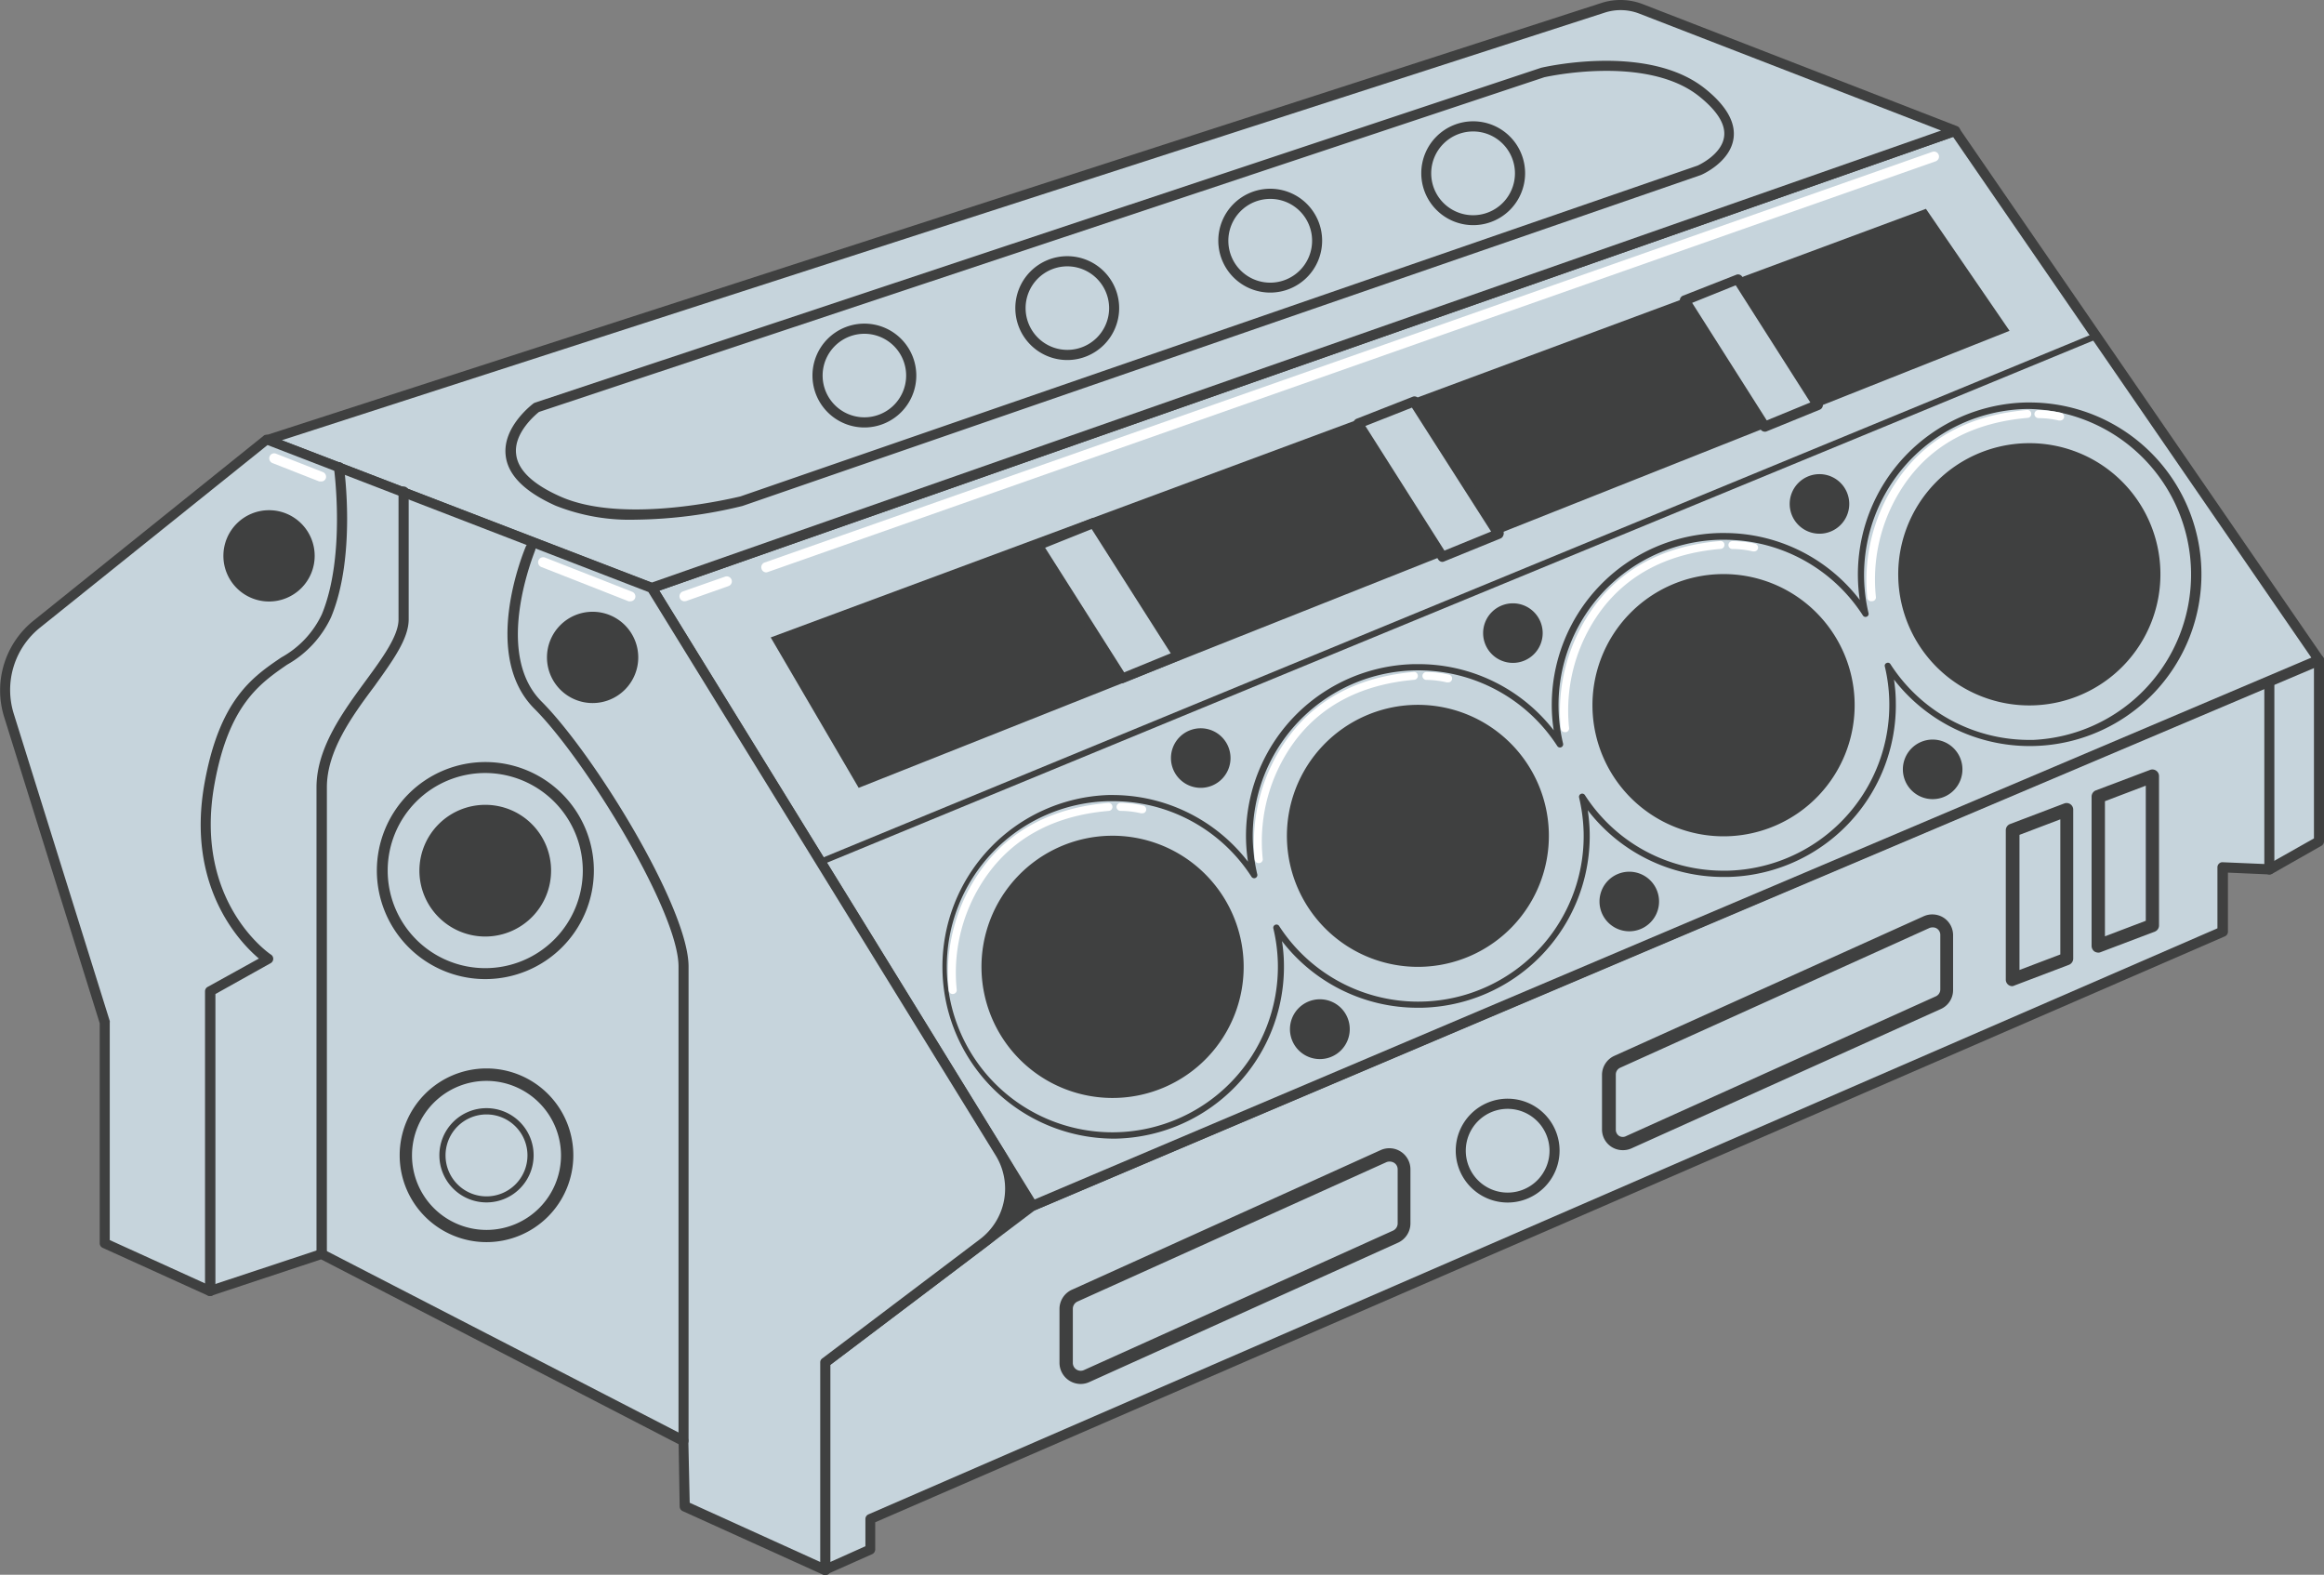 <svg xmlns="http://www.w3.org/2000/svg" viewBox="0 0 203.69 138"><rect x="0" y="0" width="203.69" height="138" fill="#808080" stroke="none"/><defs><style>.cls-1{fill:#c6d4dc;}.cls-2{fill:#3f4040;}.cls-3{fill:#fff;}</style></defs><title>Asset 2</title><g id="Layer_2" data-name="Layer 2"><g id="Layer_1-2" data-name="Layer 1"><polygon class="cls-1" points="72.33 137.56 76.3 135.79 76.27 133.12 194.79 81.64 194.79 76.01 198.9 76.19 203.21 73.74 203.25 57.83 90.5 105.67 72.33 119.39 72.33 137.56"/><path class="cls-2" d="M72.33,138a.42.42,0,0,1-.24-.07.43.43,0,0,1-.2-.37V119.39a.41.41,0,0,1,.18-.35l18.17-13.72,112.84-47.9a.44.44,0,0,1,.61.41l0,15.91a.44.44,0,0,1-.23.38l-4.31,2.45a.46.46,0,0,1-.23.06l-3.65-.16v5.17a.44.44,0,0,1-.26.41L76.71,133.4l0,2.38a.46.46,0,0,1-.26.41l-4,1.78A.57.57,0,0,1,72.33,138Zm.44-18.39v17.27l3.08-1.38,0-2.38a.44.44,0,0,1,.26-.41L194.35,81.35V76a.43.43,0,0,1,.14-.32.41.41,0,0,1,.32-.12l4,.17,4-2.26,0-15L90.68,106.07Z"/><path class="cls-2" d="M132.15,105.38a4.55,4.55,0,1,1,4.54-4.54A4.55,4.55,0,0,1,132.15,105.38Zm0-8.21a3.67,3.67,0,1,0,3.66,3.67A3.68,3.68,0,0,0,132.15,97.17Z"/><path class="cls-2" d="M198.9,76.63a.44.44,0,0,1-.44-.44V60.08a.43.43,0,0,1,.44-.44.44.44,0,0,1,.44.44V76.19A.44.44,0,0,1,198.9,76.63Z"/><path class="cls-2" d="M94.72,121.28a1.86,1.86,0,0,1-1.86-1.86v-4.73A1.85,1.85,0,0,1,94,113L121,100.79a1.85,1.85,0,0,1,2.62,1.69v4.73a1.86,1.86,0,0,1-1.09,1.69h0L95.48,121.11A1.83,1.83,0,0,1,94.72,121.28Zm27.06-19.49a.71.71,0,0,0-.28.06L94.43,114.06a.7.7,0,0,0-.4.63v4.73a.69.69,0,0,0,1,.63l27.07-12.21a.7.7,0,0,0,.4-.63v-4.73a.67.67,0,0,0-.31-.58A.76.76,0,0,0,121.78,101.79Z"/><path class="cls-2" d="M142.23,100.79A1.81,1.81,0,0,1,140.41,99v-4.8a1.84,1.84,0,0,1,1.07-1.67l27.13-12.24a1.85,1.85,0,0,1,1.74.13,1.82,1.82,0,0,1,.83,1.53v4.81a1.81,1.81,0,0,1-1.07,1.66L143,100.63A1.78,1.78,0,0,1,142.23,100.79Zm27.14-19.52a.67.67,0,0,0-.28.06L142,93.57a.65.65,0,0,0-.38.6V99a.64.64,0,0,0,.3.55.63.63,0,0,0,.62,0l27.13-12.24h0a.66.66,0,0,0,.39-.6V81.92a.66.66,0,0,0-.3-.55A.64.64,0,0,0,169.37,81.27Z"/><path class="cls-2" d="M176.38,86.42a.57.57,0,0,1-.58-.58V72.75a.58.58,0,0,1,.38-.54l4.74-1.8a.58.58,0,0,1,.79.54V84a.59.59,0,0,1-.38.55l-4.74,1.8A.76.76,0,0,1,176.38,86.42ZM177,73.16V85l3.58-1.36V71.8Z"/><path class="cls-2" d="M183.91,83.48a.67.67,0,0,1-.34-.1.61.61,0,0,1-.25-.48V69.81a.59.59,0,0,1,.38-.55l4.74-1.79a.58.58,0,0,1,.79.54V81.1a.58.58,0,0,1-.37.54l-4.75,1.8A.48.48,0,0,1,183.91,83.48Zm.58-13.27V82.05l3.58-1.36V68.85Z"/><polygon class="cls-1" points="57.13 51.52 90.5 105.67 203.25 57.83 171.35 11.46 57.13 51.52"/><path class="cls-2" d="M90.5,106.11a.45.45,0,0,1-.37-.21L56.75,51.75a.42.42,0,0,1,0-.38A.45.45,0,0,1,57,51.1l114.23-40a.45.45,0,0,1,.51.17l31.89,46.35a.43.43,0,0,1,.06.38.44.44,0,0,1-.25.28L90.68,106.07A.39.39,0,0,1,90.5,106.11ZM57.79,51.76l32.89,53.35,111.9-47.48L171.18,12Z"/><path class="cls-2" d="M97.46,99.78a15.06,15.06,0,0,1-.31-30.11h.33a15,15,0,0,1,11.9,5.84,15.56,15.56,0,0,1-.17-1.92A15.06,15.06,0,0,1,123.94,58.2h.34A15,15,0,0,1,136.18,64a13.56,13.56,0,0,1-.17-1.91,15.06,15.06,0,0,1,14.73-15.38h.34A14.94,14.94,0,0,1,163,52.57a15.54,15.54,0,0,1-.16-1.92,15.08,15.08,0,0,1,14.73-15.38h.33a15.06,15.06,0,0,1,10.87,25.47A15.06,15.06,0,0,1,166,59.55a13.8,13.8,0,0,1,.16,1.91,15.06,15.06,0,0,1-14.73,15.39h-.33A15,15,0,0,1,139.16,71a15.56,15.56,0,0,1,.17,1.92A15.06,15.06,0,0,1,124.6,88.31h-.34a15,15,0,0,1-11.9-5.84,13.83,13.83,0,0,1,.17,1.92A15.06,15.06,0,0,1,97.8,99.78Zm0-29.57h-.32A14.51,14.51,0,1,0,112,84.41a14.69,14.69,0,0,0-.4-3.07.28.28,0,0,1,.5-.21,14.51,14.51,0,0,0,26.7-8.19,15.1,15.1,0,0,0-.4-3.06.28.28,0,0,1,.5-.22,14.42,14.42,0,0,0,12.18,6.64h.32a14.54,14.54,0,0,0,13.8-17.89.25.25,0,0,1,.16-.31.26.26,0,0,1,.33.1,14.46,14.46,0,0,0,12.19,6.64h.32a14.51,14.51,0,0,0-.31-29h-.32a14.54,14.54,0,0,0-13.8,17.89.26.26,0,0,1-.16.31.27.27,0,0,1-.33-.1,14.45,14.45,0,0,0-12.18-6.64h-.33A14.49,14.49,0,0,0,137,65.17a.28.28,0,0,1-.5.22,14.51,14.51,0,0,0-26.7,8.18,15.19,15.19,0,0,0,.4,3.07.28.28,0,0,1-.5.21A14.44,14.44,0,0,0,97.48,70.21Z"/><path class="cls-2" d="M109,84.47A11.49,11.49,0,1,1,97.22,73.24,11.5,11.5,0,0,1,109,84.47Z"/><path class="cls-2" d="M135.75,73A11.48,11.48,0,1,1,124,61.77,11.48,11.48,0,0,1,135.75,73Z"/><path class="cls-2" d="M162.55,61.54a11.49,11.49,0,1,1-11.73-11.23A11.49,11.49,0,0,1,162.55,61.54Z"/><path class="cls-2" d="M189.35,50.08a11.49,11.49,0,1,1-11.74-11.24A11.48,11.48,0,0,1,189.35,50.08Z"/><polygon class="cls-2" points="67.55 55.86 168.8 18.3 176.13 28.99 75.26 69.04 67.55 55.86"/><path class="cls-2" d="M72,75.79a.27.27,0,0,1-.25-.17.28.28,0,0,1,.14-.37l111.57-46a.28.28,0,0,1,.36.15.27.27,0,0,1-.15.36l-111.57,46A.19.19,0,0,1,72,75.79Z"/><path class="cls-2" d="M107.85,66.43a2.61,2.61,0,1,1-2.61-2.61A2.61,2.61,0,0,1,107.85,66.43Z"/><path class="cls-2" d="M118.3,90.19a2.62,2.62,0,1,1-2.61-2.62A2.61,2.61,0,0,1,118.3,90.19Z"/><path class="cls-2" d="M135.21,55.48a2.61,2.61,0,1,1-2.61-2.61A2.61,2.61,0,0,1,135.21,55.48Z"/><path class="cls-2" d="M145.41,79a2.61,2.61,0,1,1-2.61-2.61A2.61,2.61,0,0,1,145.41,79Z"/><path class="cls-2" d="M162.08,44.17a2.61,2.61,0,1,1-2.61-2.62A2.61,2.61,0,0,1,162.08,44.17Z"/><path class="cls-2" d="M172,67.42a2.61,2.61,0,1,1-2.61-2.61A2.61,2.61,0,0,1,172,67.42Z"/><path class="cls-3" d="M83.51,87.11a.35.35,0,0,1-.35-.28,15.56,15.56,0,0,1,3-10.84c2.5-3.33,6.19-5.23,11-5.63h0a.34.34,0,0,1,.34.32.35.35,0,0,1-.31.38c-4.57.38-8.1,2.19-10.48,5.36A14.69,14.69,0,0,0,83.85,86.7a.34.34,0,0,1-.28.4Z"/><path class="cls-3" d="M100.09,71.27H100a8,8,0,0,0-1.79-.21.35.35,0,0,1,0-.7,9.17,9.17,0,0,1,2,.24.35.35,0,0,1,.24.43A.34.34,0,0,1,100.09,71.27Z"/><path class="cls-3" d="M110.32,75.64a.36.36,0,0,1-.34-.28,15.55,15.55,0,0,1,3-10.84c2.5-3.34,6.19-5.23,11-5.64h0a.35.35,0,0,1,0,.69c-4.57.39-8.1,2.19-10.48,5.36a14.78,14.78,0,0,0-2.83,10.29.34.34,0,0,1-.27.41Z"/><path class="cls-3" d="M126.91,59.8h-.1a8.29,8.29,0,0,0-1.79-.22.35.35,0,0,1-.35-.34.35.35,0,0,1,.35-.35,8.53,8.53,0,0,1,2,.24.34.34,0,0,1,.24.42A.34.34,0,0,1,126.91,59.8Z"/><path class="cls-3" d="M137.14,64.16a.35.35,0,0,1-.34-.27,15.57,15.57,0,0,1,3-10.85c2.5-3.33,6.19-5.23,11-5.63h0a.33.33,0,0,1,.34.31.35.35,0,0,1-.31.38c-4.57.38-8.1,2.19-10.48,5.36a14.76,14.76,0,0,0-2.83,10.29.34.34,0,0,1-.27.41Z"/><path class="cls-3" d="M153.72,48.32h-.09a8,8,0,0,0-1.79-.21.35.35,0,0,1-.35-.35.35.35,0,0,1,.35-.34,8.88,8.88,0,0,1,2,.23.36.36,0,0,1,.24.43A.35.35,0,0,1,153.72,48.32Z"/><path class="cls-3" d="M164,52.69a.35.35,0,0,1-.34-.28,15.56,15.56,0,0,1,3-10.84c2.5-3.33,6.19-5.23,11-5.64a.33.33,0,0,1,.37.32.33.33,0,0,1-.31.37c-4.58.39-8.1,2.19-10.48,5.37a14.75,14.75,0,0,0-2.83,10.28.34.34,0,0,1-.27.41Z"/><path class="cls-3" d="M180.54,36.85h-.09a8,8,0,0,0-1.79-.21.36.36,0,0,1-.35-.35.35.35,0,0,1,.35-.35,9.17,9.17,0,0,1,2,.24.35.35,0,0,1,.24.43A.36.36,0,0,1,180.54,36.85Z"/><path class="cls-3" d="M67.16,50.16a.43.43,0,0,1-.41-.3A.44.44,0,0,1,67,49.3l102.38-36a.44.44,0,0,1,.29.83l-102.38,36Z"/><path class="cls-3" d="M60,52.69a.43.43,0,0,1-.42-.29.45.45,0,0,1,.27-.57l3.71-1.3a.45.45,0,0,1,.56.27.44.44,0,0,1-.27.56l-3.71,1.31Z"/><polygon class="cls-1" points="123.93 35.18 131.34 46.78 126.43 48.8 119.02 37.11 123.93 35.18"/><path class="cls-2" d="M126.43,49.24a.44.44,0,0,1-.37-.21l-7.42-11.68a.41.41,0,0,1,0-.37.44.44,0,0,1,.25-.28l4.92-1.93a.43.43,0,0,1,.53.17l7.42,11.61a.47.47,0,0,1,0,.37.44.44,0,0,1-.25.27l-4.91,2A.51.51,0,0,1,126.43,49.24Zm-6.76-11.91,6.93,10.92,4.09-1.67-6.94-10.86Z"/><polygon class="cls-1" points="152.31 24.49 159.33 35.48 154.67 37.39 147.65 26.32 152.31 24.49"/><path class="cls-2" d="M154.67,37.83a.46.46,0,0,1-.37-.21l-7-11.06a.44.44,0,0,1-.05-.37.45.45,0,0,1,.26-.28l4.66-1.83a.43.43,0,0,1,.53.17l7,11a.44.44,0,0,1,.05.37.44.44,0,0,1-.25.28l-4.66,1.9A.33.33,0,0,1,154.67,37.83Zm-6.36-11.29,6.54,10.3,3.82-1.57L152.13,25Z"/><polygon class="cls-1" points="95.85 45.81 103.27 57.42 98.35 59.43 90.94 47.75 95.85 45.81"/><path class="cls-2" d="M98.35,59.87a.43.43,0,0,1-.37-.2L90.56,48a.44.44,0,0,1,.22-.64l4.91-1.94a.45.45,0,0,1,.53.18l7.42,11.6a.41.41,0,0,1,0,.37.43.43,0,0,1-.25.28l-4.91,2A.51.51,0,0,1,98.35,59.87ZM91.6,48l6.93,10.92,4.08-1.67L95.68,46.36Z"/><path class="cls-1" d="M23.38,38.54,140.49.68a5,5,0,0,1,3.34.1l27.52,10.69L57.12,51.52Z"/><path class="cls-2" d="M57.12,52a.4.4,0,0,1-.15,0L23.22,39a.44.44,0,0,1,0-.83L140.36.26A5.45,5.45,0,0,1,144,.37l27.52,10.68a.45.45,0,0,1,.29.42.46.46,0,0,1-.3.41L57.27,51.94ZM24.7,38.58,57.13,51.05l113-39.61L143.67,1.19a4.53,4.53,0,0,0-3-.09Z"/><path class="cls-2" d="M55.71,45.54a17.62,17.62,0,0,1-7-1.22c-2.73-1.22-4.21-2.7-4.39-4.42-.28-2.5,2.33-4.46,2.44-4.55a.67.67,0,0,1,.12-.06L135.07,5.94c.42-.1,9.39-2.13,14.35,1.81,1.86,1.48,2.71,2.95,2.52,4.36-.28,2.1-2.76,3.19-2.87,3.23l-84,29A41,41,0,0,1,55.71,45.54ZM47.24,36.1c-.34.27-2.24,1.88-2,3.71.15,1.38,1.46,2.63,3.87,3.7,5.72,2.55,15.66,0,15.76,0l83.92-29h0s2.11-.93,2.32-2.53c.15-1.08-.6-2.27-2.2-3.55-4.63-3.68-13.47-1.68-13.56-1.66Z"/><path class="cls-2" d="M75.76,37.46a4.55,4.55,0,1,1,4.55-4.55A4.55,4.55,0,0,1,75.76,37.46Zm0-8.21a3.66,3.66,0,1,0,3.66,3.66A3.66,3.66,0,0,0,75.76,29.25Z"/><path class="cls-2" d="M93.55,31.55A4.55,4.55,0,1,1,98.09,27,4.55,4.55,0,0,1,93.55,31.55Zm0-8.21A3.66,3.66,0,1,0,97.21,27,3.67,3.67,0,0,0,93.55,23.34Z"/><path class="cls-2" d="M111.33,25.64a4.55,4.55,0,1,1,4.55-4.55A4.55,4.55,0,0,1,111.33,25.64Zm0-8.21A3.67,3.67,0,1,0,115,21.09,3.66,3.66,0,0,0,111.33,17.43Z"/><path class="cls-2" d="M129.12,19.73a4.55,4.55,0,1,1,4.55-4.54A4.55,4.55,0,0,1,129.12,19.73Zm0-8.21a3.67,3.67,0,1,0,3.66,3.67A3.67,3.67,0,0,0,129.12,11.52Z"/><path class="cls-1" d="M86.14,109,72.33,119.39v18.17L60,132l-.1-5.74L28.18,109.89l-9.77,3.23L9.2,109V89.6L.79,62.72a7.43,7.43,0,0,1,2.44-8L23.38,38.54l33.74,13L87.63,101A6,6,0,0,1,86.14,109Z"/><path class="cls-2" d="M72.33,138a.39.39,0,0,1-.18,0l-12.32-5.58a.46.46,0,0,1-.26-.39l-.09-5.47L28.14,110.36l-9.59,3.18a.44.44,0,0,1-.32,0L9,109.35a.44.44,0,0,1-.26-.4V89.67L.37,62.85A7.84,7.84,0,0,1,3,54.34L23.1,38.19a.42.42,0,0,1,.43-.06l33.75,13a.43.43,0,0,1,.22.18L88,100.78c.88,1.42,2.46,4.25,2.23,4.54-.12.79-2.5,3-3.84,4h0L72.77,119.61v18a.45.45,0,0,1-.2.37A.42.42,0,0,1,72.33,138Zm-11.88-6.31,11.44,5.19V119.39a.41.41,0,0,1,.18-.35l13.8-10.43a5.55,5.55,0,0,0,1.39-7.37L56.83,51.88,23.45,39,3.51,55a7,7,0,0,0-2.3,7.56L9.62,89.47a.3.3,0,0,1,0,.13v19.07l8.8,4,9.6-3.18a.45.45,0,0,1,.34,0l31.73,16.36a.44.44,0,0,1,.24.39Z"/><path class="cls-1" d="M49.71,101.25a7.07,7.07,0,1,1-7.06-7.07A7.06,7.06,0,0,1,49.71,101.25Z"/><path class="cls-2" d="M42.65,108.85a7.61,7.61,0,1,1,7.6-7.6A7.61,7.61,0,0,1,42.65,108.85Zm0-14.13a6.53,6.53,0,1,0,6.52,6.53A6.54,6.54,0,0,0,42.65,94.72Z"/><path class="cls-2" d="M42.65,105.37a4.13,4.13,0,1,1,4.12-4.12A4.13,4.13,0,0,1,42.65,105.37Zm0-7.71a3.59,3.59,0,1,0,3.58,3.59A3.59,3.59,0,0,0,42.65,97.66Z"/><path class="cls-2" d="M42.54,85.8a9.51,9.51,0,1,1,9.51-9.51A9.52,9.52,0,0,1,42.54,85.8Zm0-18.06a8.55,8.55,0,1,0,8.54,8.55A8.57,8.57,0,0,0,42.54,67.74Z"/><path class="cls-2" d="M48.3,76.29a5.77,5.77,0,1,1-5.76-5.76A5.76,5.76,0,0,1,48.3,76.29Z"/><path class="cls-2" d="M27.58,48.71a4,4,0,1,1-4-4A4,4,0,0,1,27.58,48.71Z"/><path class="cls-2" d="M55.94,57.61a4,4,0,1,1-4-4A4,4,0,0,1,55.94,57.61Z"/><path class="cls-2" d="M18.41,113.57a.45.45,0,0,1-.44-.45V86.88a.44.44,0,0,1,.22-.39L22.69,84c-1.66-1.41-6.4-6.31-4.76-15.39,1.32-7.3,4.19-9.28,6.73-11a8.41,8.41,0,0,0,3.55-3.78C30.32,48.71,29.28,41.1,29.27,41a.43.43,0,0,1,.37-.5.43.43,0,0,1,.5.37c.05.33,1.08,7.93-1.12,13.21a9.25,9.25,0,0,1-3.86,4.17c-2.39,1.65-5.11,3.53-6.36,10.46-1.87,10.33,4.86,14.89,4.93,14.93a.44.44,0,0,1,0,.76l-4.85,2.71v26A.45.45,0,0,1,18.41,113.57Z"/><path class="cls-2" d="M59.91,126.69a.44.44,0,0,1-.44-.44V84.7c0-4.84-8.21-18.18-12.63-22.59-4.74-4.74-.91-13.84-.75-14.23a.44.44,0,0,1,.58-.23.43.43,0,0,1,.23.58c0,.09-3.75,8.94.57,13.25C52.08,66.1,60.35,79.57,60.35,84.7v41.55A.44.44,0,0,1,59.91,126.69Z"/><path class="cls-2" d="M28.18,110.33a.44.44,0,0,1-.44-.44V69c0-3.45,2.3-6.6,4.34-9.38,1.47-2,2.85-3.91,2.85-5.34V43.15a.45.45,0,1,1,.89,0V54.27c0,1.72-1.41,3.64-3,5.86-2,2.67-4.17,5.7-4.17,8.86v40.9A.44.44,0,0,1,28.18,110.33Z"/><path class="cls-3" d="M28.14,42.19l-.16,0-4.1-1.61a.45.45,0,0,1-.25-.58.43.43,0,0,1,.57-.24l4.1,1.61a.44.44,0,0,1,.25.57A.42.42,0,0,1,28.14,42.19Z"/><path class="cls-3" d="M55.25,52.69a.45.45,0,0,1-.16,0l-7.64-3a.44.44,0,0,1,.32-.83l7.64,3a.44.44,0,0,1,.25.57A.44.44,0,0,1,55.25,52.69Z"/></g></g></svg>